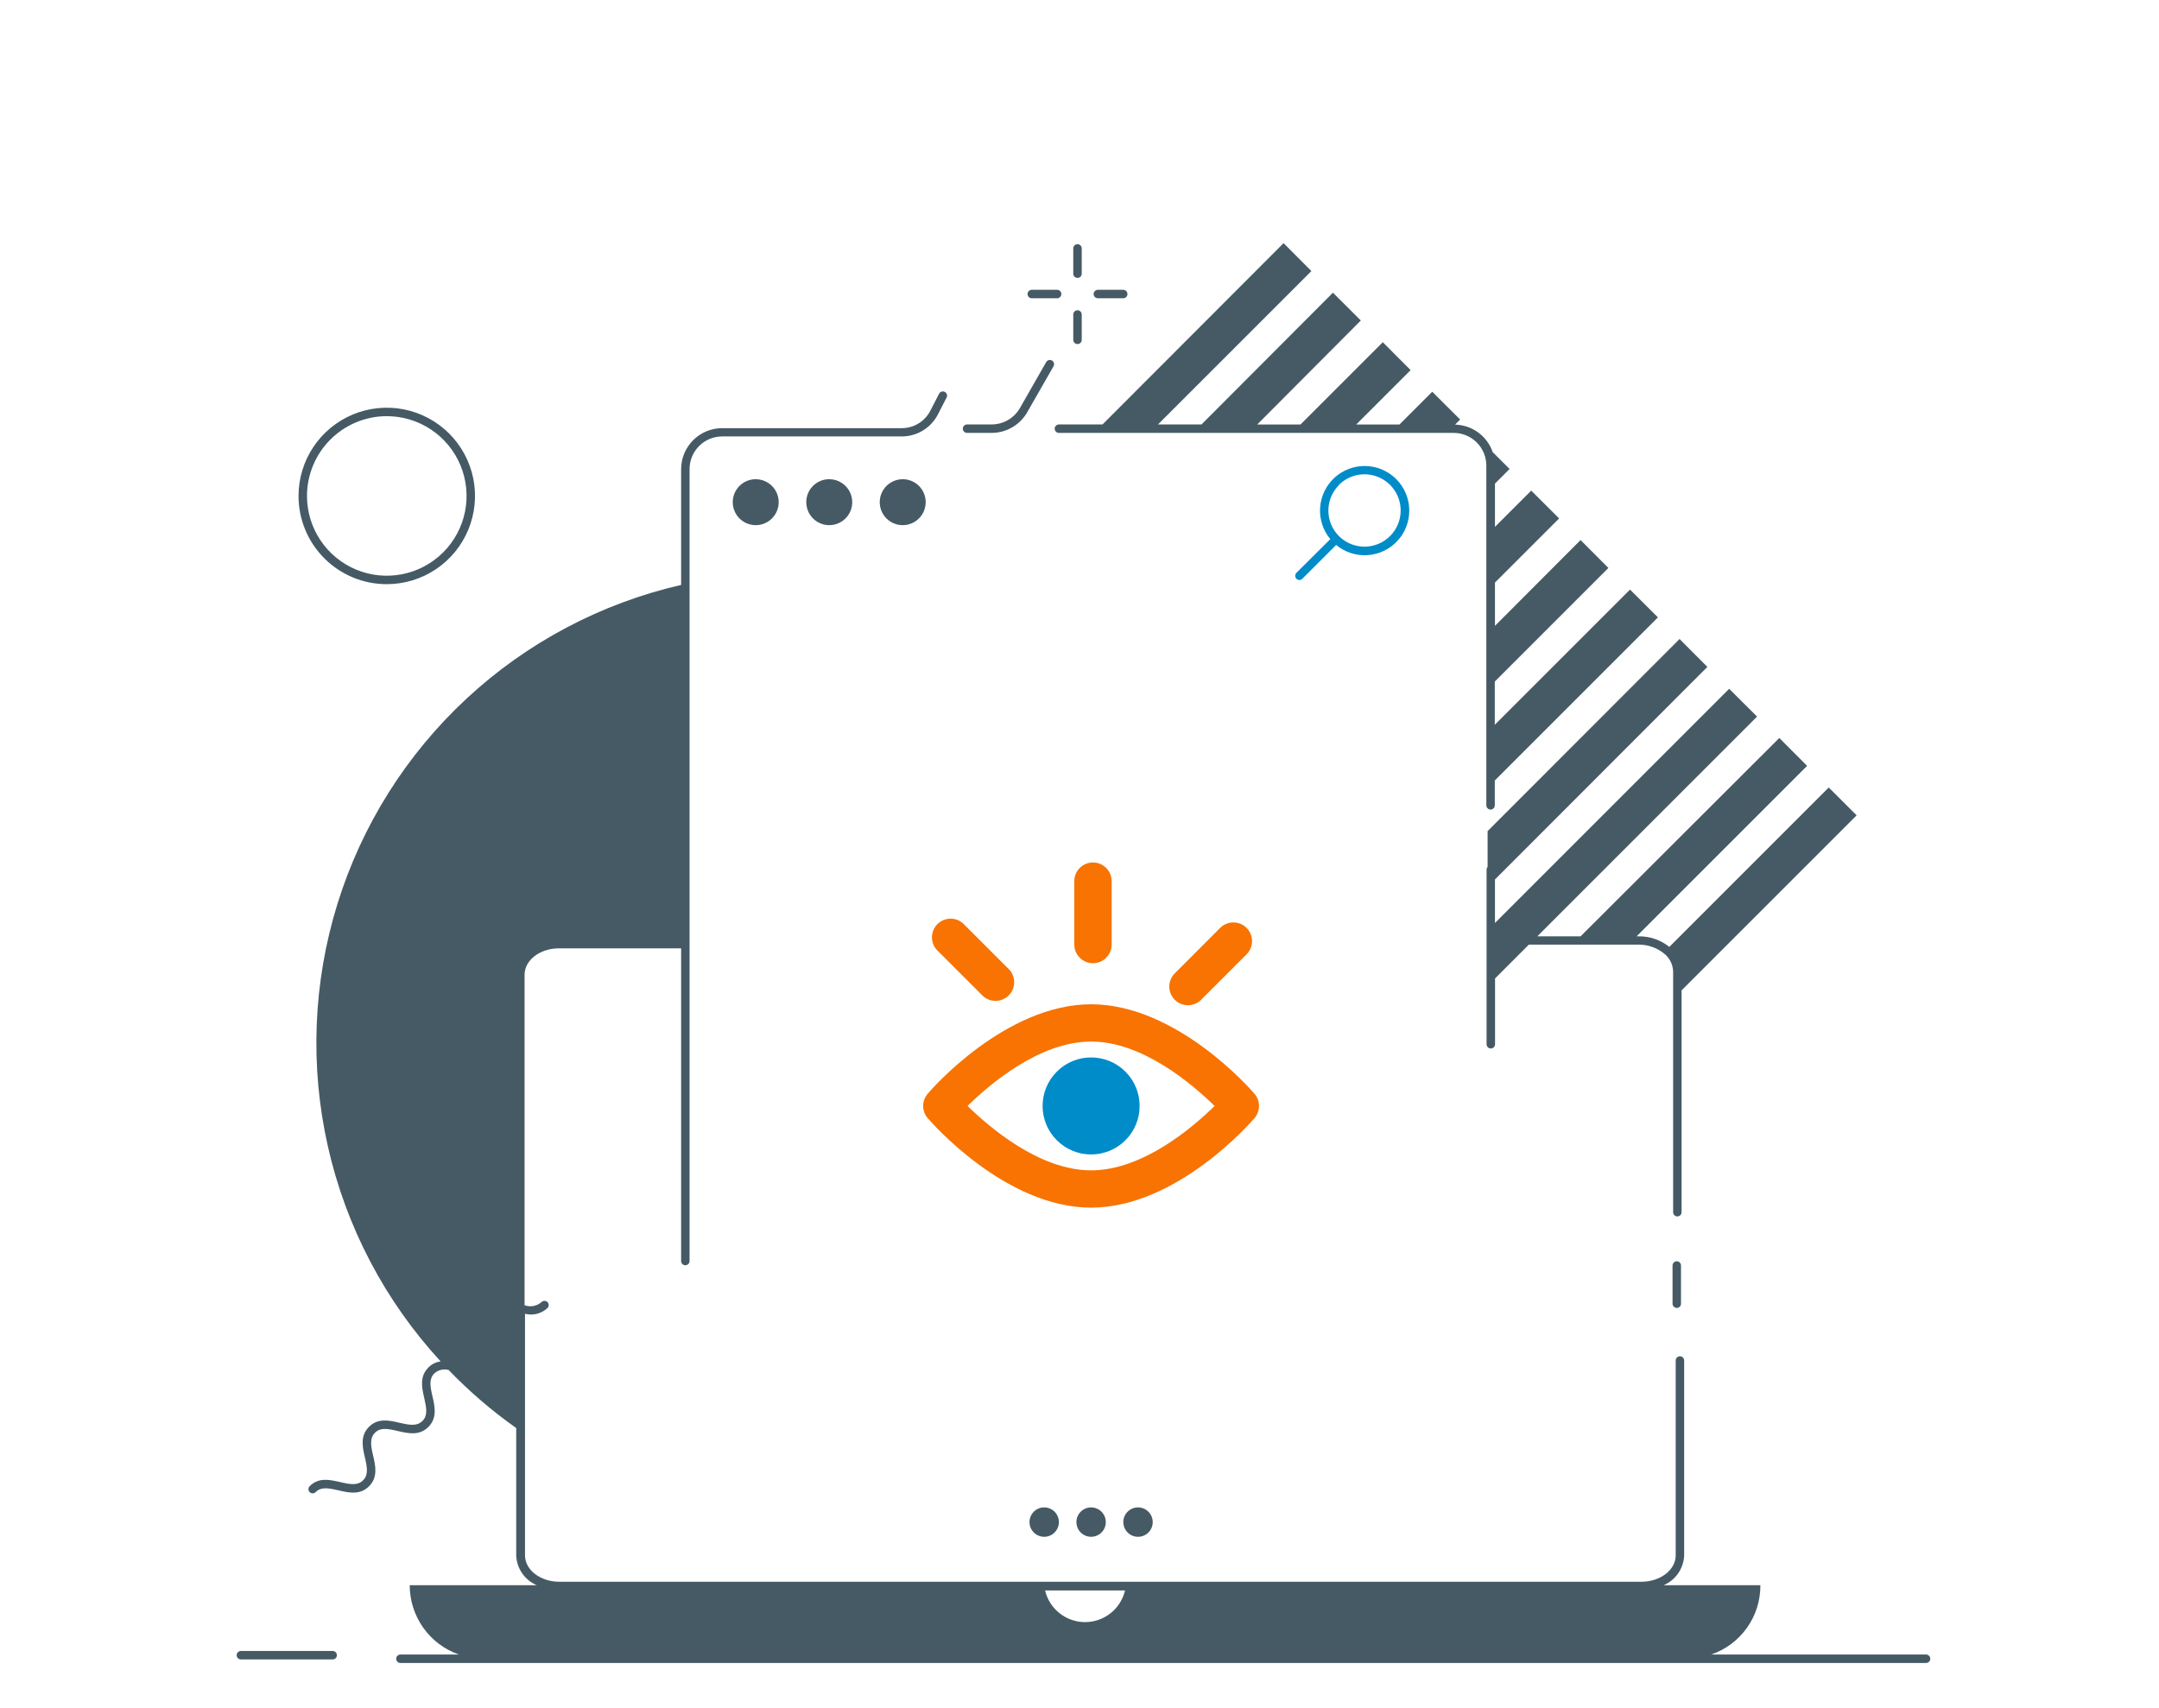 <svg width="182" height="144" viewBox="0 0 182 144" fill="none" xmlns="http://www.w3.org/2000/svg">
<path d="M125.403 73.077C125.35 73.138 125.32 73.216 125.317 73.298V88.04C125.317 88.134 125.355 88.225 125.421 88.291C125.488 88.358 125.579 88.396 125.673 88.396C125.768 88.396 125.858 88.358 125.925 88.291C125.992 88.225 126.03 88.134 126.03 88.04V82.489L128.88 79.639H138.142C138.898 79.638 139.633 79.889 140.23 80.352C140.473 80.532 140.672 80.764 140.812 81.032C140.953 81.3 141.032 81.596 141.042 81.898V102.197C141.042 102.292 141.08 102.382 141.147 102.449C141.214 102.516 141.304 102.554 141.399 102.554C141.493 102.554 141.584 102.516 141.651 102.449C141.717 102.382 141.755 102.292 141.755 102.197V83.494L156.511 68.738L154.16 66.393L140.722 79.832C139.992 79.243 139.08 78.928 138.142 78.941H137.964L152.336 64.569L149.992 62.218L133.24 78.941H129.592L148.118 60.415L145.766 58.071L126.023 77.815V74.146L143.928 56.226L141.584 53.874L125.403 70.07V73.077Z" fill="#455A64" id="grey-to-dark"/>
<path d="M90.832 23.429C90.878 23.43 90.924 23.421 90.967 23.404C91.01 23.387 91.05 23.362 91.083 23.329C91.116 23.297 91.142 23.258 91.16 23.215C91.178 23.172 91.188 23.126 91.188 23.08V20.942C91.188 20.848 91.15 20.757 91.083 20.69C91.017 20.623 90.926 20.586 90.832 20.586C90.737 20.586 90.646 20.623 90.58 20.69C90.513 20.757 90.475 20.848 90.475 20.942V23.08C90.475 23.126 90.484 23.172 90.502 23.215C90.52 23.258 90.547 23.297 90.58 23.329C90.613 23.362 90.653 23.387 90.696 23.404C90.739 23.421 90.785 23.43 90.832 23.429Z" fill="#455A64" id="grey-to-dark"/>
<path d="M92.549 25.146H94.686C94.781 25.146 94.871 25.108 94.938 25.041C95.005 24.975 95.042 24.884 95.042 24.79C95.042 24.695 95.005 24.605 94.938 24.538C94.871 24.471 94.781 24.433 94.686 24.433H92.549C92.454 24.433 92.364 24.471 92.297 24.538C92.23 24.605 92.192 24.695 92.192 24.79C92.192 24.884 92.23 24.975 92.297 25.041C92.364 25.108 92.454 25.146 92.549 25.146Z" fill="#455A64" id="grey-to-dark"/>
<path d="M90.832 29.008C90.926 29.008 91.017 28.97 91.083 28.903C91.15 28.837 91.188 28.746 91.188 28.651V26.514C91.188 26.419 91.15 26.329 91.083 26.262C91.017 26.195 90.926 26.158 90.832 26.158C90.737 26.158 90.646 26.195 90.58 26.262C90.513 26.329 90.475 26.419 90.475 26.514V28.651C90.475 28.746 90.513 28.837 90.58 28.903C90.646 28.97 90.737 29.008 90.832 29.008Z" fill="#455A64" id="grey-to-dark"/>
<path d="M86.977 25.146H89.114C89.209 25.146 89.299 25.108 89.366 25.041C89.433 24.975 89.471 24.884 89.471 24.79C89.471 24.695 89.433 24.605 89.366 24.538C89.299 24.471 89.209 24.433 89.114 24.433H86.977C86.882 24.433 86.792 24.471 86.725 24.538C86.658 24.605 86.621 24.695 86.621 24.79C86.621 24.884 86.658 24.975 86.725 25.041C86.792 25.108 86.882 25.146 86.977 25.146Z" fill="#455A64" id="grey-to-dark"/>
<path d="M32.605 49.25C34.076 49.25 35.514 48.814 36.737 47.997C37.961 47.179 38.914 46.017 39.477 44.658C40.04 43.299 40.187 41.803 39.9 40.36C39.613 38.917 38.905 37.592 37.865 36.552C36.824 35.511 35.499 34.803 34.056 34.516C32.613 34.229 31.117 34.376 29.758 34.939C28.399 35.502 27.237 36.456 26.42 37.679C25.602 38.902 25.166 40.34 25.166 41.812C25.165 42.789 25.357 43.757 25.73 44.659C26.104 45.562 26.652 46.383 27.343 47.074C28.034 47.765 28.854 48.312 29.757 48.686C30.66 49.059 31.628 49.251 32.605 49.25ZM32.605 35.086C33.935 35.086 35.235 35.48 36.342 36.219C37.448 36.958 38.31 38.009 38.819 39.238C39.328 40.467 39.461 41.819 39.202 43.124C38.942 44.429 38.301 45.627 37.361 46.568C36.42 47.508 35.222 48.149 33.917 48.408C32.612 48.668 31.26 48.535 30.031 48.026C28.802 47.517 27.751 46.655 27.012 45.548C26.273 44.442 25.878 43.142 25.878 41.812C25.88 40.028 26.59 38.319 27.851 37.058C29.112 35.797 30.821 35.087 32.605 35.086Z" fill="#455A64" id="grey-to-dark"/>
<path d="M89.264 35.784C89.17 35.786 89.08 35.824 89.014 35.89C88.948 35.956 88.909 36.046 88.908 36.14C88.908 36.234 88.945 36.325 89.012 36.392C89.079 36.459 89.169 36.496 89.264 36.496H122.553C123.279 36.5 123.975 36.79 124.488 37.304C125.002 37.818 125.292 38.513 125.296 39.239V67.897C125.296 67.991 125.333 68.082 125.4 68.149C125.467 68.216 125.558 68.253 125.652 68.253C125.747 68.253 125.837 68.216 125.904 68.149C125.971 68.082 126.008 67.991 126.008 67.897V65.802L139.76 52.05L137.409 49.706L126.008 61.106V57.459L135.584 47.882L133.24 45.531L126.023 52.763V49.115L131.431 43.707L129.079 41.363L126.023 44.419V40.771L127.255 39.539L125.83 38.114C125.601 37.45 125.174 36.873 124.607 36.459C124.041 36.045 123.361 35.815 122.659 35.798L123.087 35.37L120.736 33.026L117.971 35.791H114.323L118.912 31.202L116.567 28.851L109.628 35.791H105.979L114.715 27.02L112.364 24.676L101.284 35.784H97.615L110.547 22.852L108.203 20.5L92.94 35.784H89.264Z" fill="#455A64" id="grey-to-dark"/>
<path d="M81.519 36.496H83.592C84.201 36.496 84.799 36.335 85.325 36.029C85.852 35.724 86.289 35.286 86.592 34.758L88.801 30.896C88.827 30.855 88.844 30.809 88.852 30.762C88.86 30.714 88.858 30.665 88.846 30.618C88.834 30.571 88.813 30.527 88.784 30.488C88.754 30.45 88.717 30.418 88.675 30.394C88.633 30.37 88.586 30.355 88.538 30.35C88.49 30.345 88.441 30.35 88.395 30.364C88.349 30.378 88.306 30.402 88.269 30.433C88.232 30.465 88.202 30.503 88.181 30.547L85.979 34.401C85.738 34.821 85.39 35.17 84.971 35.413C84.552 35.655 84.076 35.783 83.592 35.784H81.519C81.425 35.786 81.335 35.824 81.269 35.89C81.203 35.956 81.164 36.046 81.163 36.14C81.163 36.234 81.2 36.325 81.267 36.392C81.334 36.459 81.424 36.496 81.519 36.496Z" fill="#455A64" id="grey-to-dark"/>
<path d="M61.768 42.339C61.768 42.722 61.882 43.097 62.095 43.416C62.307 43.734 62.61 43.983 62.964 44.129C63.319 44.276 63.708 44.314 64.084 44.24C64.46 44.165 64.805 43.98 65.076 43.709C65.347 43.438 65.532 43.093 65.607 42.717C65.682 42.341 65.643 41.951 65.496 41.597C65.35 41.243 65.101 40.94 64.783 40.727C64.464 40.514 64.089 40.401 63.706 40.401C63.192 40.401 62.699 40.605 62.336 40.968C61.972 41.332 61.768 41.825 61.768 42.339Z" fill="#455A64" id="grey-to-dark"/>
<path d="M67.967 42.339C67.967 42.722 68.081 43.097 68.294 43.416C68.507 43.735 68.81 43.984 69.165 44.13C69.519 44.276 69.909 44.315 70.286 44.239C70.662 44.164 71.007 43.978 71.278 43.707C71.549 43.435 71.733 43.089 71.806 42.713C71.88 42.336 71.841 41.946 71.693 41.592C71.546 41.238 71.296 40.936 70.976 40.724C70.657 40.512 70.281 40.399 69.898 40.401C69.644 40.401 69.392 40.451 69.157 40.548C68.922 40.646 68.709 40.789 68.53 40.969C68.35 41.149 68.208 41.363 68.112 41.598C68.015 41.833 67.966 42.085 67.967 42.339Z" fill="#455A64" id="grey-to-dark"/>
<path d="M76.097 40.401C75.713 40.401 75.339 40.514 75.02 40.727C74.701 40.94 74.453 41.243 74.306 41.597C74.159 41.951 74.121 42.341 74.196 42.717C74.271 43.093 74.455 43.438 74.726 43.709C74.997 43.98 75.343 44.165 75.719 44.24C76.094 44.314 76.484 44.276 76.838 44.129C77.192 43.983 77.495 43.734 77.708 43.416C77.921 43.097 78.035 42.722 78.035 42.339C78.035 41.825 77.831 41.332 77.467 40.968C77.104 40.605 76.611 40.401 76.097 40.401Z" fill="#455A64" id="grey-to-dark"/>
<path d="M141.349 106.337C141.254 106.337 141.164 106.375 141.097 106.441C141.03 106.508 140.993 106.599 140.993 106.693V109.914C140.994 110.008 141.032 110.097 141.099 110.164C141.165 110.23 141.255 110.268 141.349 110.27C141.443 110.27 141.534 110.233 141.601 110.166C141.668 110.099 141.705 110.008 141.705 109.914V106.693C141.705 106.599 141.668 106.508 141.601 106.441C141.534 106.375 141.443 106.337 141.349 106.337Z" fill="#455A64" id="grey-to-dark"/>
<path d="M109.286 48.295C109.237 48.345 109.204 48.408 109.19 48.477C109.177 48.545 109.184 48.616 109.211 48.681C109.237 48.745 109.282 48.8 109.34 48.84C109.397 48.879 109.465 48.9 109.535 48.901C109.582 48.902 109.628 48.892 109.671 48.874C109.714 48.856 109.753 48.828 109.784 48.794L112.634 45.944C113.379 46.562 114.333 46.87 115.298 46.803C116.264 46.736 117.166 46.299 117.818 45.584C118.47 44.869 118.821 43.93 118.798 42.963C118.776 41.995 118.382 41.074 117.698 40.389C117.013 39.705 116.092 39.311 115.124 39.288C114.157 39.266 113.218 39.617 112.503 40.269C111.788 40.921 111.351 41.823 111.284 42.789C111.217 43.754 111.525 44.708 112.143 45.453L109.286 48.295ZM112.848 40.9C113.273 40.468 113.816 40.172 114.409 40.05C115.002 39.928 115.618 39.986 116.178 40.215C116.738 40.444 117.218 40.835 117.555 41.337C117.893 41.84 118.073 42.432 118.073 43.037C118.073 43.643 117.893 44.234 117.555 44.737C117.218 45.24 116.738 45.63 116.178 45.86C115.618 46.089 115.002 46.146 114.409 46.024C113.816 45.902 113.273 45.606 112.848 45.175C112.287 44.603 111.975 43.834 111.979 43.033C111.983 42.232 112.303 41.465 112.87 40.9H112.848Z" fill="#008CC8"/>
<path d="M162.363 139.49H144.251C145.467 139.074 146.522 138.286 147.266 137.237C148.01 136.189 148.406 134.933 148.398 133.648H140.233C140.728 133.438 141.154 133.093 141.462 132.652C141.77 132.211 141.946 131.691 141.971 131.154V114.702C141.971 114.607 141.934 114.517 141.867 114.45C141.8 114.383 141.709 114.346 141.615 114.346C141.52 114.346 141.43 114.383 141.363 114.45C141.296 114.517 141.259 114.607 141.259 114.702V131.132C141.259 132.358 139.962 133.355 138.359 133.355H47.157C45.553 133.355 44.257 132.358 44.257 131.132V110.762C44.588 110.848 44.935 110.848 45.267 110.764C45.598 110.679 45.903 110.511 46.152 110.277C46.217 110.21 46.254 110.121 46.254 110.028C46.254 109.934 46.217 109.845 46.152 109.778C46.119 109.745 46.08 109.718 46.036 109.7C45.993 109.682 45.946 109.673 45.899 109.673C45.852 109.673 45.806 109.682 45.762 109.7C45.719 109.718 45.679 109.745 45.646 109.778C45.454 109.946 45.22 110.058 44.97 110.105C44.719 110.151 44.461 110.129 44.221 110.042V82.175C44.221 80.95 45.518 79.952 47.121 79.952H57.417V106.315C57.417 106.41 57.455 106.501 57.521 106.567C57.588 106.634 57.679 106.672 57.773 106.672C57.868 106.672 57.958 106.634 58.025 106.567C58.092 106.501 58.129 106.41 58.129 106.315V39.539C58.131 38.812 58.421 38.115 58.935 37.601C59.449 37.087 60.146 36.797 60.873 36.795H75.999C76.639 36.799 77.267 36.623 77.813 36.288C78.358 35.953 78.799 35.472 79.085 34.9L79.797 33.511C79.819 33.47 79.832 33.425 79.836 33.379C79.84 33.332 79.834 33.286 79.82 33.242C79.805 33.198 79.781 33.157 79.751 33.123C79.72 33.088 79.682 33.06 79.64 33.04C79.599 33.019 79.553 33.005 79.507 33.001C79.46 32.997 79.413 33.003 79.368 33.017C79.324 33.032 79.283 33.056 79.247 33.086C79.212 33.117 79.183 33.155 79.163 33.197L78.45 34.579C78.226 35.038 77.877 35.423 77.444 35.692C77.01 35.96 76.509 36.101 75.999 36.097H60.873C59.957 36.099 59.079 36.464 58.431 37.111C57.783 37.759 57.419 38.637 57.417 39.553V49.314C50.655 50.869 44.42 54.172 39.336 58.893C34.251 63.614 30.495 69.586 28.443 76.214C26.391 82.842 26.114 89.892 27.642 96.66C29.169 103.428 32.446 109.676 37.146 114.78C36.753 114.828 36.388 115.009 36.113 115.293C35.343 116.056 35.571 117.025 35.764 117.872C35.956 118.72 36.07 119.347 35.614 119.796C35.158 120.245 34.581 120.16 33.69 119.953C32.8 119.746 31.866 119.533 31.104 120.295C30.341 121.057 30.562 122.026 30.762 122.881C30.961 123.737 31.061 124.349 30.612 124.798C30.163 125.247 29.579 125.162 28.688 124.955C27.798 124.748 26.864 124.535 26.102 125.297C26.053 125.347 26.02 125.41 26.007 125.478C25.993 125.547 26 125.617 26.027 125.682C26.053 125.746 26.098 125.802 26.156 125.841C26.214 125.88 26.282 125.902 26.351 125.903C26.444 125.903 26.534 125.867 26.601 125.803C27.057 125.347 27.634 125.439 28.524 125.646C29.415 125.853 30.349 126.066 31.111 125.304C31.873 124.542 31.652 123.573 31.453 122.718C31.253 121.863 31.154 121.25 31.61 120.794C32.066 120.338 32.636 120.438 33.526 120.644C34.417 120.851 35.35 121.065 36.113 120.302C36.875 119.54 36.654 118.571 36.455 117.716C36.255 116.861 36.156 116.248 36.611 115.792C36.771 115.646 36.965 115.542 37.176 115.491C37.386 115.44 37.607 115.443 37.816 115.5C39.557 117.307 41.466 118.946 43.516 120.395V131.154C43.541 131.691 43.717 132.211 44.025 132.652C44.332 133.093 44.759 133.438 45.254 133.648H34.538C34.538 134.93 34.936 136.181 35.678 137.228C36.419 138.275 37.468 139.065 38.678 139.49H33.754C33.66 139.49 33.569 139.528 33.502 139.595C33.436 139.661 33.398 139.752 33.398 139.846C33.398 139.941 33.436 140.032 33.502 140.098C33.569 140.165 33.66 140.203 33.754 140.203H162.363C162.458 140.203 162.548 140.165 162.615 140.098C162.682 140.032 162.72 139.941 162.72 139.846C162.72 139.752 162.682 139.661 162.615 139.595C162.548 139.528 162.458 139.49 162.363 139.49ZM88.098 134.089H94.838C94.659 134.849 94.229 135.525 93.617 136.009C93.005 136.493 92.248 136.757 91.468 136.757C90.688 136.757 89.931 136.493 89.319 136.009C88.707 135.525 88.277 134.849 88.098 134.089Z" fill="#455A64" id="grey-to-dark"/>
<path d="M28.045 139.191H20.307C20.212 139.191 20.122 139.229 20.055 139.295C19.988 139.362 19.95 139.453 19.95 139.547C19.95 139.642 19.988 139.732 20.055 139.799C20.122 139.866 20.212 139.904 20.307 139.904H28.045C28.139 139.904 28.23 139.866 28.297 139.799C28.363 139.732 28.401 139.642 28.401 139.547C28.401 139.453 28.363 139.362 28.297 139.295C28.23 139.229 28.139 139.191 28.045 139.191Z" fill="#455A64" id="grey-to-dark"/>
<path d="M86.784 128.325C86.784 128.57 86.857 128.81 86.993 129.014C87.129 129.218 87.323 129.377 87.55 129.471C87.776 129.564 88.025 129.589 88.266 129.541C88.506 129.493 88.727 129.375 88.901 129.202C89.074 129.029 89.192 128.808 89.24 128.567C89.288 128.327 89.263 128.077 89.169 127.851C89.076 127.624 88.917 127.431 88.713 127.294C88.509 127.158 88.269 127.085 88.024 127.085C87.695 127.085 87.38 127.216 87.147 127.449C86.915 127.681 86.784 127.996 86.784 128.325Z" fill="#455A64" id="grey-to-dark"/>
<path d="M90.739 128.325C90.739 128.57 90.811 128.81 90.948 129.014C91.084 129.218 91.278 129.377 91.504 129.471C91.731 129.564 91.98 129.589 92.22 129.541C92.461 129.493 92.682 129.375 92.855 129.202C93.029 129.029 93.147 128.808 93.195 128.567C93.242 128.327 93.218 128.077 93.124 127.851C93.03 127.624 92.871 127.431 92.667 127.294C92.463 127.158 92.224 127.085 91.978 127.085C91.816 127.085 91.654 127.118 91.504 127.18C91.354 127.242 91.217 127.333 91.102 127.449C90.987 127.564 90.895 127.7 90.833 127.851C90.771 128.001 90.739 128.162 90.739 128.325Z" fill="#455A64" id="grey-to-dark"/>
<path d="M94.693 128.325C94.693 128.57 94.766 128.81 94.902 129.014C95.038 129.218 95.232 129.377 95.459 129.471C95.685 129.564 95.934 129.589 96.175 129.541C96.415 129.493 96.636 129.375 96.81 129.202C96.983 129.029 97.101 128.808 97.149 128.567C97.197 128.327 97.172 128.077 97.078 127.851C96.985 127.624 96.826 127.431 96.622 127.294C96.418 127.158 96.178 127.085 95.933 127.085C95.604 127.085 95.289 127.216 95.056 127.449C94.824 127.681 94.693 127.996 94.693 128.325Z" fill="#455A64" id="grey-to-dark"/>
<path d="M105.759 94.26C106 93.975 106.133 93.614 106.133 93.241C106.133 92.868 106 92.507 105.759 92.222C105.495 91.909 99.218 84.669 91.979 84.669C84.739 84.669 78.441 91.909 78.198 92.222C77.954 92.505 77.82 92.867 77.82 93.241C77.82 93.615 77.954 93.977 78.198 94.26C78.462 94.573 84.732 101.813 91.979 101.813C99.225 101.813 105.495 94.573 105.759 94.26ZM91.979 98.67C87.625 98.67 83.428 95.058 81.562 93.241C83.414 91.424 87.625 87.812 91.979 87.812C96.332 87.812 100.529 91.424 102.388 93.241C100.543 95.058 96.325 98.67 91.979 98.67Z" fill="#F87302"/>
<path d="M94.871 96.132C96.468 94.535 96.468 91.946 94.871 90.349C93.273 88.751 90.684 88.751 89.087 90.349C87.49 91.946 87.49 94.535 89.087 96.132C90.684 97.73 93.273 97.73 94.871 96.132Z" fill="#008CC8"/>
<path d="M93.71 79.632V74.288C93.71 73.87 93.544 73.47 93.249 73.175C92.954 72.879 92.553 72.713 92.135 72.713C91.718 72.713 91.317 72.879 91.022 73.175C90.727 73.47 90.561 73.87 90.561 74.288V79.632C90.561 80.049 90.727 80.45 91.022 80.745C91.317 81.041 91.718 81.207 92.135 81.207C92.553 81.207 92.954 81.041 93.249 80.745C93.544 80.45 93.71 80.049 93.71 79.632Z" fill="#F87302"/>
<path d="M101.32 84.221L105.103 80.437C105.39 80.14 105.549 79.742 105.545 79.328C105.541 78.915 105.374 78.52 105.082 78.228C104.789 77.937 104.393 77.772 103.98 77.769C103.567 77.766 103.169 77.926 102.873 78.214L99.097 81.998C98.936 82.14 98.807 82.314 98.716 82.508C98.625 82.703 98.575 82.914 98.569 83.128C98.562 83.343 98.6 83.556 98.679 83.756C98.758 83.955 98.877 84.136 99.029 84.288C99.181 84.44 99.362 84.559 99.561 84.638C99.761 84.717 99.975 84.755 100.189 84.749C100.403 84.742 100.614 84.692 100.809 84.601C101.003 84.51 101.177 84.381 101.32 84.221Z" fill="#F87302"/>
<path d="M79.089 80.202L82.873 83.985C83.173 84.252 83.564 84.394 83.965 84.382C84.366 84.371 84.748 84.206 85.032 83.922C85.316 83.638 85.481 83.256 85.493 82.855C85.504 82.453 85.362 82.062 85.096 81.762L81.312 77.979C81.17 77.819 80.996 77.689 80.801 77.598C80.607 77.507 80.396 77.457 80.181 77.451C79.967 77.445 79.754 77.482 79.554 77.561C79.355 77.641 79.174 77.76 79.022 77.912C78.87 78.063 78.751 78.244 78.672 78.444C78.593 78.643 78.555 78.857 78.561 79.071C78.567 79.286 78.618 79.497 78.708 79.691C78.799 79.886 78.929 80.059 79.089 80.202Z" fill="#F87302"/>
</svg>
